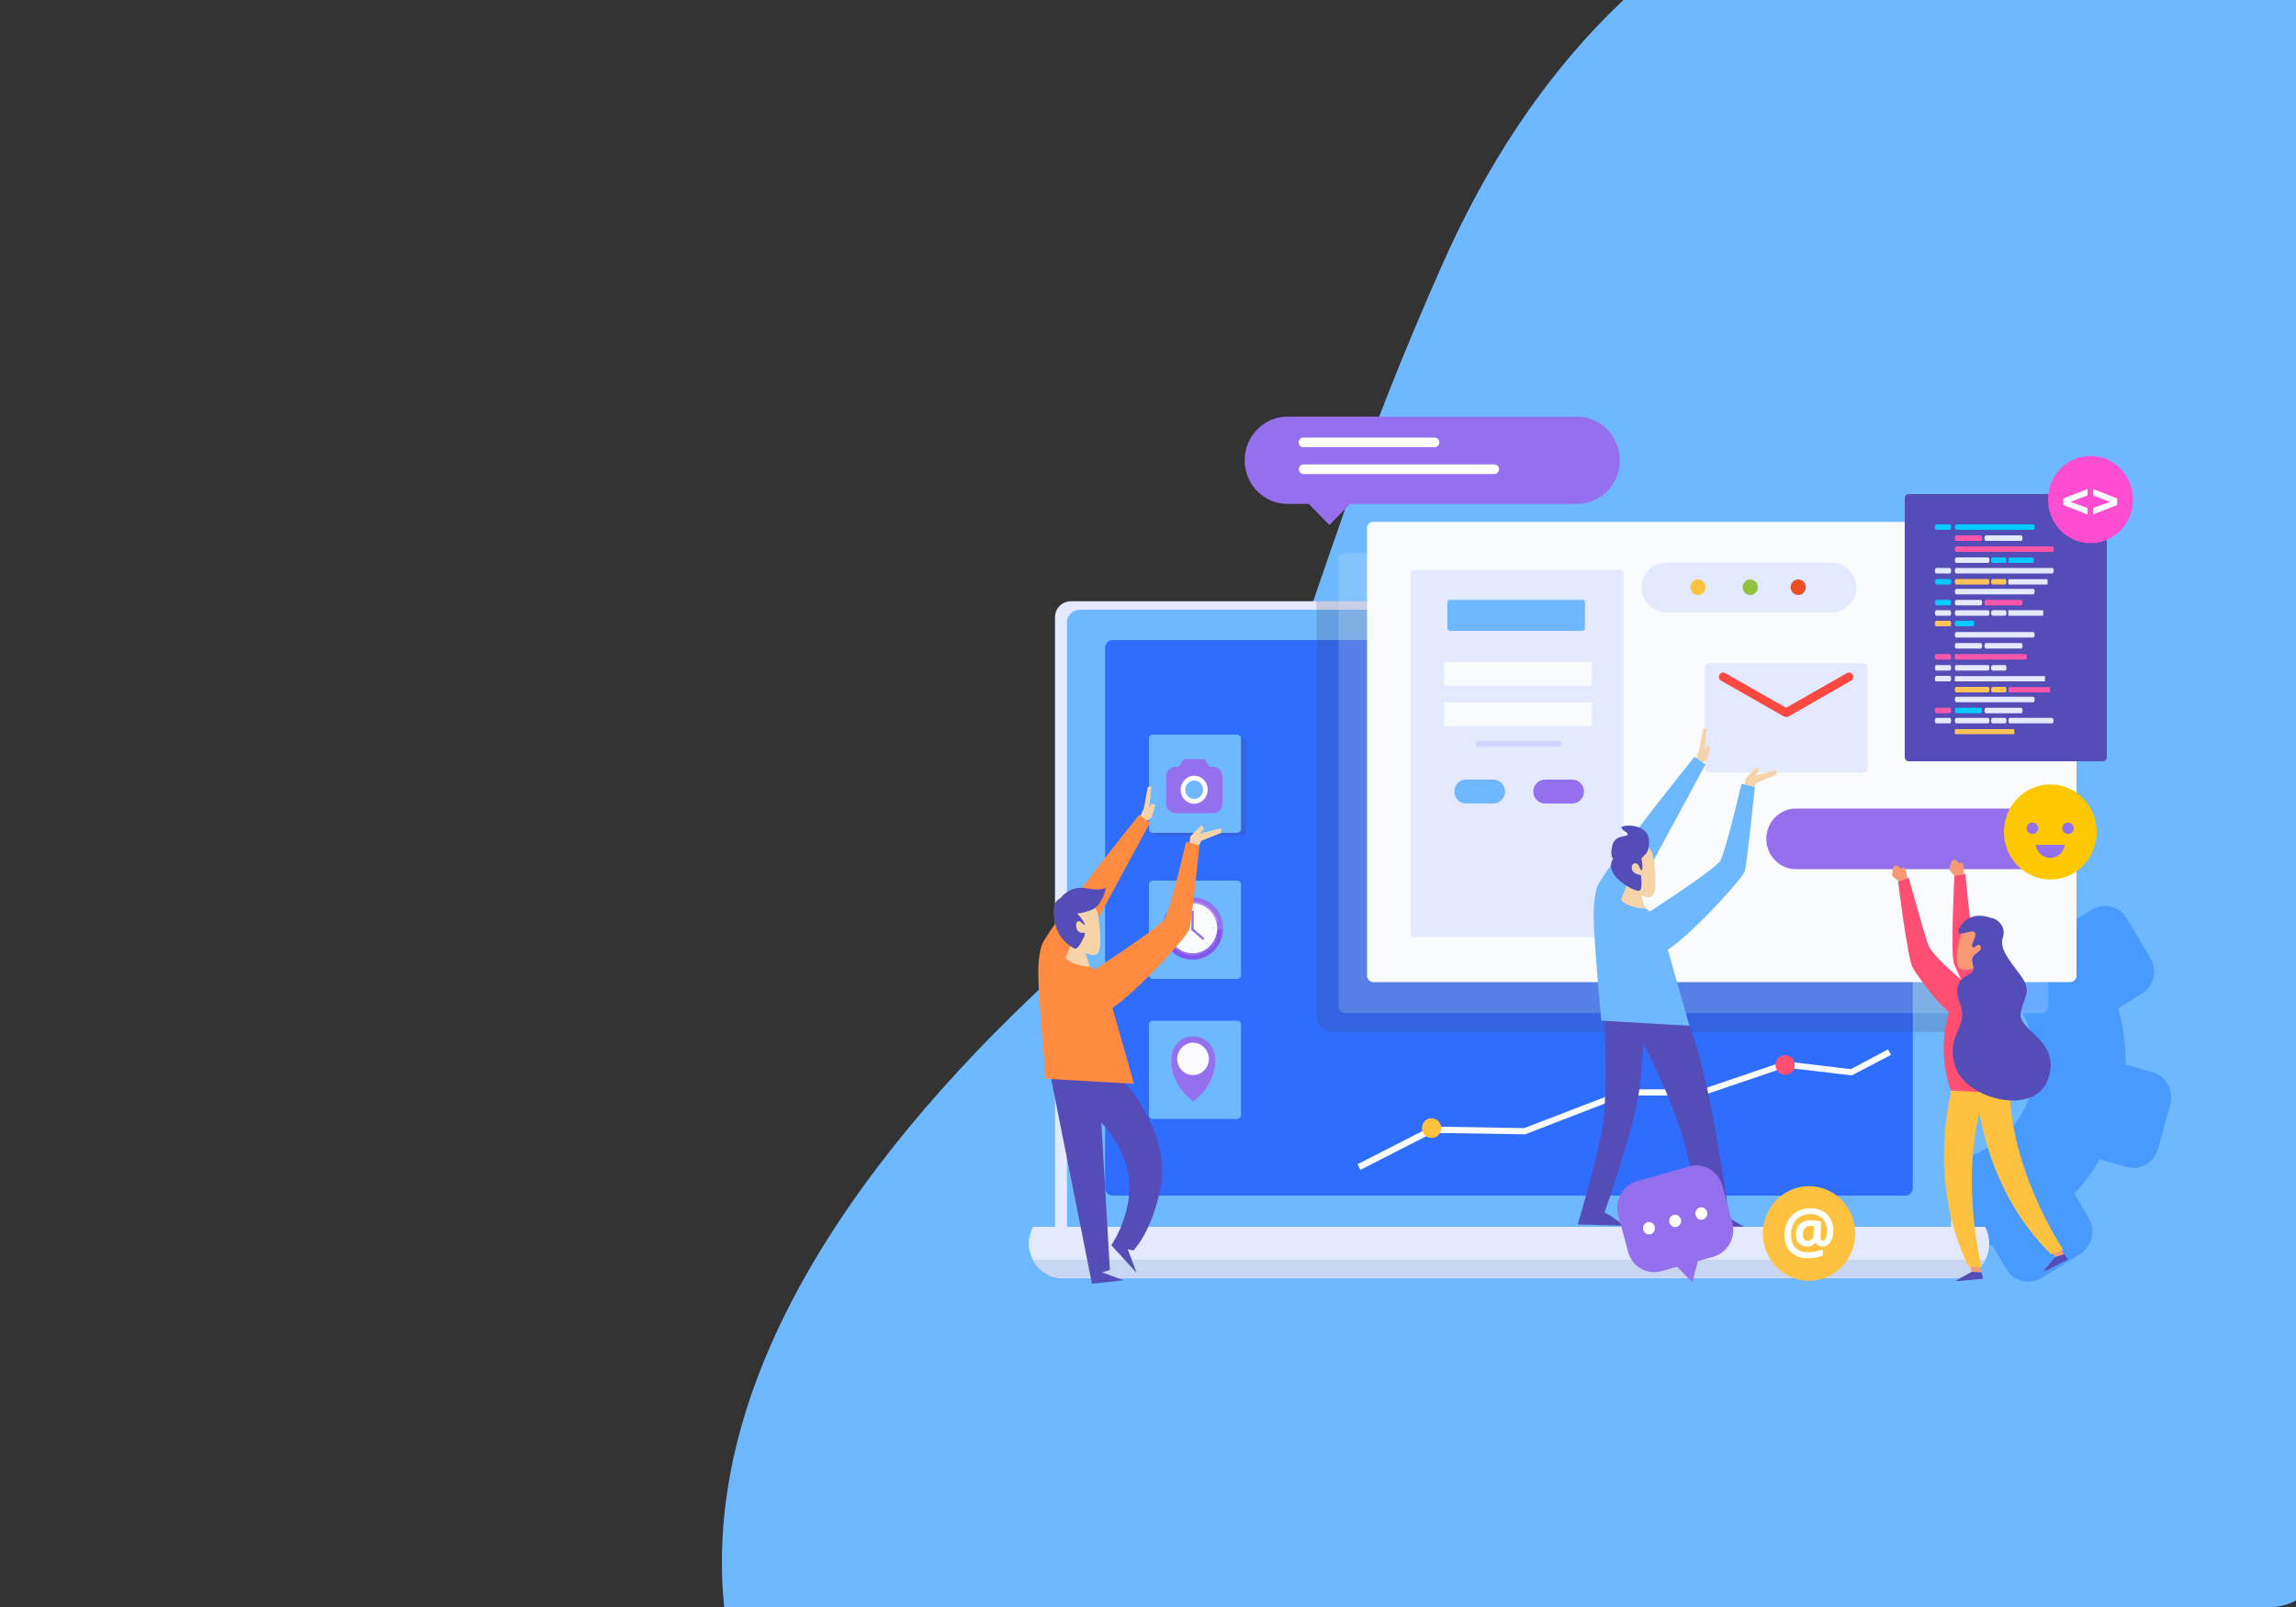 <?xml version="1.0" encoding="utf-8"?>
<!-- Generator: Adobe Illustrator 22.1.0, SVG Export Plug-In . SVG Version: 6.00 Build 0)  -->
<svg version="1.1" id="Layer_1" xmlns="http://www.w3.org/2000/svg" xmlns:xlink="http://www.w3.org/1999/xlink" x="0px" y="0px"
	 viewBox="0 0 1000 700" style="enable-background:new 0 0 1000 700;" xml:space="preserve">
<rect x="0" y="0" width="1000" height="700" fill="#333333" stroke="none"/>
<style type="text/css">
	.st0{fill:#6DB8FF;}
	.st1{fill:#489AFF;}
	.st2{fill:#E3EAFF;}
	.st3{fill:#2F6DFF;}
	.st4{fill:#C8D6F2;}
	.st5{opacity:0.2;fill:#424261;}
	.st6{opacity:0.21;fill:#E3EAFF;}
	.st7{fill:#F9FBFC;}
	.st8{fill:#9570EE;}
	.st9{fill:#BB87EE;}
	.st10{fill:#7F57EE;}
	.st11{fill:#CED6FF;}
	.st12{fill:#F7D3A9;}
	.st13{fill:#544DB8;}
	.st14{fill:#FF8B40;}
	.st15{fill:#CDD4FF;}
	.st16{fill:#FFC240;}
	.st17{fill:#90C240;}
	.st18{fill:#EB4F24;}
	.st19{fill:#FFFFFF;}
	.st20{fill:#FD4940;}
	.st21{fill:#00CCFF;}
	.st22{fill:#FF56A9;}
	.st23{fill:#FFC359;}
	.st24{fill:#FF4DD1;}
	.st25{fill:#F79A74;}
	.st26{fill:#FF4F72;}
	.st27{fill:#FEC800;}
</style>
<g>
	<path class="st0" d="M989-10H718.2c-31.4,26.7-63.6,66-89.5,124.1c-78,174.9-53.7,208.4-155.9,298.5
		C386.2,488.9,304.5,591.9,315.4,700H989c12.7,0,23-10.5,23-23.4V13.4C1012,0.5,1001.7-10,989-10z"/>
	<g>
		<path class="st1" d="M866.5,499.5c19.8-12.4,26-38.8,13.9-59c-2.7-4.5-6.1-8.3-9.9-11.4c5-7.2,10.7-14.2,17.3-20.9
			c3-3.1,6.1-6,9.2-8.8c1.2,1.1,2.5,2.2,3.6,3.3l10.3-6.4c5.3-3.3,12.2-1.6,15.4,3.8l10.2,17.1c3.2,5.4,1.6,12.4-3.7,15.7l-10.3,6.4
			c2.3,8,3.4,16.2,3.3,24.4l11.6,3.3c6,1.7,9.4,8,7.8,14.1l-5.3,19.3c-1.7,6.1-7.8,9.6-13.8,7.9l-11.6-3.3
			c-3.1,5.4-6.8,10.4-11.1,15l6.3,10.5c3.2,5.4,1.6,12.4-3.7,15.7l-16.7,10.4c-5.3,3.3-12.2,1.6-15.4-3.8l-6.3-10.5
			c-6,1.8-12.2,2.9-18.3,3.2c-3.5-12.9-5.1-26.3-4.6-39.9C852.1,505.7,859.6,503.7,866.5,499.5z"/>
		<g>
			<g>
				<path class="st2" d="M848,549.3H466.4c-3.8,0-6.9-3.1-6.9-6.9V268.8c0-3.8,3.1-6.9,6.9-6.9H848c3.8,0,6.9,3.1,6.9,6.9v273.5
					C855,546.2,851.9,549.3,848,549.3z"/>
				<path class="st0" d="M844.3,545.5H470.2c-3,0-5.5-2.5-5.5-5.5V271.1c0-3,2.5-5.5,5.5-5.5h374.1c3,0,5.5,2.5,5.5,5.5V540
					C849.8,543,847.3,545.5,844.3,545.5z"/>
				<path class="st3" d="M829.7,520.8h-345c-1.9,0-3.4-1.5-3.4-3.4V282.2c0-1.9,1.5-3.4,3.4-3.4h345c1.9,0,3.4,1.5,3.4,3.4v235.2
					C833.1,519.3,831.6,520.8,829.7,520.8z"/>
				<path class="st2" d="M449.9,534.4c-1.1,2.1-1.8,4.6-1.8,7.2c0,8.4,6.6,15.2,14.8,15.2h388.7c8.2,0,14.8-6.8,14.8-15.2
					c0-2.6-0.7-5-1.8-7.2H449.9z"/>
			</g>
			<path class="st4" d="M449.9,548.7c2.5,4.7,7.4,8,13,8h388.7c5.6,0,10.5-3.3,13-8H449.9z"/>
		</g>
		<path class="st5" d="M837.3,261.9H573.4v180.4c0,4,3.2,7.2,7.1,7.2H855V280C855,270,847,261.9,837.3,261.9z"/>
		<path class="st6" d="M889.2,441.3H585.8c-1.5,0-2.8-1.2-2.8-2.8V243.7c0-1.5,1.2-2.8,2.8-2.8h303.4c1.5,0,2.8,1.2,2.8,2.8v194.9
			C892,440.1,890.8,441.3,889.2,441.3z"/>
		<path class="st7" d="M901.6,427.8H598.2c-1.5,0-2.8-1.2-2.8-2.8V230.1c0-1.5,1.2-2.8,2.8-2.8h303.4c1.5,0,2.8,1.2,2.8,2.8V425
			C904.4,426.6,903.1,427.8,901.6,427.8z"/>
		<path class="st5" d="M541.1,364.1h-36.7c-1,0-1.7-0.8-1.7-1.7V323c0-1,0.8-1.7,1.7-1.7h36.7c1,0,1.7,0.8,1.7,1.7v39.4
			C542.8,363.4,542,364.1,541.1,364.1z"/>
		<path class="st0" d="M538.8,426.4h-36.7c-1,0-1.7-0.8-1.7-1.7v-39.4c0-1,0.8-1.7,1.7-1.7h36.7c1,0,1.7,0.8,1.7,1.7v39.4
			C540.5,425.7,539.7,426.4,538.8,426.4z"/>
		<path class="st0" d="M538.8,487.4h-36.7c-1,0-1.7-0.8-1.7-1.7v-39.4c0-1,0.8-1.7,1.7-1.7h36.7c1,0,1.7,0.8,1.7,1.7v39.4
			C540.5,486.6,539.7,487.4,538.8,487.4z"/>
		<g>
			<path class="st8" d="M529.2,461.2c0-5.4-4.3-9.8-9.5-9.8c-5.3,0-9.5,4.4-9.5,9.8c0,0-1.3,10.3,9.5,18.6
				C530.5,471.5,529.2,461.2,529.2,461.2z"/>
			<path class="st7" d="M520.2,468.3c-4.3,0.3-7.8-3.3-7.5-7.6c0.3-3.4,3-6.2,6.3-6.5c4.3-0.3,7.8,3.3,7.5,7.6
				C526.3,465.2,523.5,468,520.2,468.3z"/>
		</g>
		<g>
			<g>
				<g>
					<path class="st8" d="M532.7,404.4c0,7.5-5.9,13.5-13.2,13.5s-13.2-6-13.2-13.5c0-7.5,5.9-13.5,13.2-13.5S532.7,397,532.7,404.4
						z"/>
					<path class="st7" d="M530.1,404.4c0,6-4.8,10.9-10.7,10.9c-5.9,0-10.7-4.9-10.7-10.9s4.8-10.9,10.7-10.9
						C525.3,393.5,530.1,398.4,530.1,404.4z"/>
					<path class="st9" d="M519.4,393.5c4.8,0,8.9,3.3,10.2,7.8c0.1,0.2,0.2,0.3,0.4,0.3l0,0c0.3,0,0.5-0.3,0.4-0.6
						c-1.4-4.9-5.8-8.4-11-8.4c-5.2,0-9.6,3.6-11,8.4c-0.1,0.3,0.1,0.6,0.4,0.6l0,0c0.2,0,0.4-0.1,0.4-0.3
						C510.5,396.8,514.6,393.5,519.4,393.5z"/>
					<path class="st10" d="M531.3,404.8c-0.6,0-1.2,0.5-1.3,1.1c-0.7,5.3-5.2,9.4-10.6,9.4c-5.4,0-9.9-4.1-10.6-9.4
						c-0.1-0.6-0.6-1.1-1.3-1.1l0,0c-0.8,0-1.4,0.7-1.3,1.5c0.9,6.6,6.4,11.7,13.1,11.7c6.7,0,12.2-5.1,13.1-11.7
						C532.6,405.5,532,404.8,531.3,404.8L531.3,404.8z"/>
					<path class="st7" d="M530.1,404.4c0,6-4.8,10.9-10.7,10.9c-5.9,0-10.7-4.9-10.7-10.9s4.8-10.9,10.7-10.9
						C525.3,393.5,530.1,398.4,530.1,404.4z"/>
					<path class="st8" d="M529.8,407.9c-0.2,0-0.3,0.1-0.4,0.3c-1.5,4.1-5.4,7.1-10,7.1c-4.6,0-8.5-2.9-10-7.1
						c-0.1-0.2-0.2-0.3-0.4-0.3l0,0c-0.3,0-0.5,0.3-0.4,0.6c1.6,4.5,5.8,7.7,10.8,7.7c4.9,0,9.2-3.2,10.8-7.7
						C530.3,408.2,530.1,407.9,529.8,407.9L529.8,407.9z"/>
				</g>
				<path class="st8" d="M519.4,405.4L519.4,405.4c-0.3,0-0.5-0.2-0.5-0.5v-7.7c0-0.3,0.2-0.5,0.5-0.5l0,0c0.3,0,0.5,0.2,0.5,0.5
					v7.7C519.9,405.2,519.7,405.4,519.4,405.4z"/>
				<path class="st8" d="M519,404.6L519,404.6c0.2-0.2,0.5-0.2,0.7-0.1l4.6,4c0.2,0.2,0.2,0.5,0.1,0.7l0,0c-0.2,0.2-0.5,0.2-0.7,0.1
					l-4.6-4C518.9,405.1,518.9,404.8,519,404.6z"/>
			</g>
			<g>
				<rect x="519.1" y="394.3" class="st11" width="0.4" height="1"/>
				<rect x="519.1" y="413.4" class="st11" width="0.4" height="1"/>
			</g>
			<g>
				
					<rect x="509.8" y="403.8" transform="matrix(6.123234e-17 -1 1 6.123234e-17 105.668 914.349)" class="st11" width="0.4" height="1"/>
				
					<rect x="528.5" y="403.8" transform="matrix(6.123234e-17 -1 1 6.123234e-17 124.328 933.01)" class="st11" width="0.4" height="1"/>
			</g>
			<g>
				<polygon class="st11" points="513.2,397.8 513,398.1 512.2,397.4 512.5,397.1 				"/>
				<polygon class="st11" points="526.4,411.3 526.2,411.6 525.4,410.9 525.7,410.6 				"/>
			</g>
			<g>
				<polygon class="st11" points="513,410.6 513.2,410.9 512.5,411.6 512.2,411.3 				"/>
				<polygon class="st11" points="526.2,397.1 526.4,397.4 525.7,398.1 525.4,397.8 				"/>
			</g>
		</g>
		<g>
			<path class="st0" d="M538.8,362.8h-36.7c-1,0-1.7-0.8-1.7-1.7v-39.4c0-1,0.8-1.7,1.7-1.7h36.7c1,0,1.7,0.8,1.7,1.7v39.4
				C540.5,362,539.7,362.8,538.8,362.8z"/>
			<g>
				<polyline class="st12" points="498.4,358.4 501.7,356 503.2,350.4 501.5,350.1 500.5,352.1 501.5,342.5 499.9,342.8 
					498.2,352.1 496.2,356.5 498.1,357.7 				"/>
				<polygon class="st12" points="518,368.4 518.4,364.4 523.3,359.4 524.4,361 522.6,363 531.9,360.8 531.9,362.8 523.3,366.2 
					521.5,369.3 				"/>
				<g>
					<g>
						<polygon class="st13" points="457.6,468.9 475.6,559.2 489.3,557.7 480,554.2 483.4,553.2 478.5,468.9 						"/>
						<path class="st13" d="M486.3,467.4c0,0,22.9,22,19.5,48.4c-3.9,21-12.2,28.9-12.2,28.9l-2.4-0.5l3.8,10.2l-11-12
							c0,0,13.5-19.1,5.1-38.9c-8.4-19.8-26.7-26.9-26.7-26.9s15.7-14.6,16.8-14.2C480.4,462.8,486.3,467.4,486.3,467.4z"/>
						<g>
							<path class="st14" d="M496.1,355c0,0-37.7,46.8-42.1,56.1c0,0-1.8,3.4-1.8,13.1c0,9.7,3.3,45.7,3.3,45.7l38.4,2.2
								c0,0-12.4-43.8-12.8-44.9c-0.4-1.1-6.6-7.9-12.4-9.4l32.2-59.5L496.1,355z"/>
							<g>
								<path class="st12" d="M472.2,413.3c0,0,1.6,4.9,2.5,7.8c0,0-7.8-0.2-10.6-3.9l2.9-7.2L472.2,413.3z"/>
								<g>
									<path class="st12" d="M478.2,398.1c0,0,2.3,13.8,0,17c-2.3,3.1-10.3-2.2-13.6-7.2c-3.3-5-4-16.3,1.7-17.3
										C471.9,389.7,476.9,393.1,478.2,398.1z"/>
								</g>
							</g>
							<path class="st14" d="M474.6,423.7c0,0,30.2-19.4,32.7-23.4c2.4-4,9.3-33.6,9.3-33.6l5.8,1.5c0,0-3.4,33.1-4.4,36.6
								c-1,3.5-30.7,35.9-37.5,35.9C473.7,440.7,471.2,431.7,474.6,423.7z"/>
						</g>
					</g>
					<path class="st13" d="M461.9,391.2c0,0,4-5.6,11-4.3s8.8-0.2,8.8-0.2s-1.5,7.9-6.4,9.7c-4.9,1.8-6.2,1.4-6.2,1.4
						s2.6,2.7,3.3,4.7s-2.2-2.5-3.3-0.9c-1.1,1.6,0,5,2.2,4.7c2.2-0.2,0.9,1.6,0,3.4c-0.9,1.8-2.2,4.1-3.5,3.4c-1.3-0.7-6-3.4-7.7-9
						C458.4,398.4,458,393,461.9,391.2z"/>
				</g>
			</g>
		</g>
		<path class="st2" d="M705.8,408.2h-90.1c-0.7,0-1.3-0.6-1.3-1.3V249.7c0-0.7,0.6-1.3,1.3-1.3h90.1c0.7,0,1.3,0.6,1.3,1.3v157.2
			C707.1,407.6,706.5,408.2,705.8,408.2z"/>
		<path class="st0" d="M689.3,274.8h-57.9c-0.6,0-1-0.5-1-1v-11.5c0-0.6,0.5-1,1-1h57.9c0.6,0,1,0.5,1,1v11.5
			C690.3,274.3,689.9,274.8,689.3,274.8z"/>
		<path class="st0" d="M650.4,350h-11.9c-2.8,0-5.1-2.3-5.1-5.2l0,0c0-2.9,2.3-5.2,5.1-5.2h11.9c2.8,0,5.1,2.3,5.1,5.2l0,0
			C655.5,347.7,653.2,350,650.4,350z"/>
		<path class="st8" d="M684.8,350h-11.9c-2.8,0-5.1-2.3-5.1-5.2l0,0c0-2.9,2.3-5.2,5.1-5.2h11.9c2.8,0,5.1,2.3,5.1,5.2l0,0
			C689.9,347.7,687.6,350,684.8,350z"/>
		<rect x="629" y="288.3" class="st7" width="64.4" height="10.4"/>
		<rect x="629" y="305.9" class="st7" width="64.4" height="10.4"/>
		<rect x="642.9" y="322.8" class="st15" width="37.1" height="2.4"/>
		<path class="st8" d="M898.1,378.6H782.2c-7.1,0-12.9-5.9-12.9-13.2l0,0c0-7.3,5.8-13.2,12.9-13.2h115.9c7.1,0,12.9,5.9,12.9,13.2
			l0,0C911,372.7,905.2,378.6,898.1,378.6z"/>
		<g>
			<path class="st2" d="M797.8,266.7h-72.2c-5.8,0-10.6-4.9-10.6-10.8l0,0c0-6,4.7-10.8,10.6-10.8h72.2c5.9,0,10.6,4.9,10.6,10.8
				l0,0C808.4,261.8,803.6,266.7,797.8,266.7z"/>
			<path class="st16" d="M742.8,255.8c0,1.9-1.5,3.4-3.3,3.4c-1.8,0-3.3-1.5-3.3-3.4s1.5-3.4,3.3-3.4
				C741.4,252.4,742.8,253.9,742.8,255.8z"/>
			<path class="st17" d="M765.6,255.8c0,1.9-1.5,3.4-3.3,3.4c-1.8,0-3.3-1.5-3.3-3.4s1.5-3.4,3.3-3.4
				C764.1,252.4,765.6,253.9,765.6,255.8z"/>
			<path class="st18" d="M786.5,255.8c0,1.9-1.5,3.4-3.3,3.4c-1.8,0-3.3-1.5-3.3-3.4s1.5-3.4,3.3-3.4
				C785.1,252.4,786.5,253.9,786.5,255.8z"/>
		</g>
		<g>
			<ellipse class="st19" cx="519.9" cy="344" rx="8.1" ry="8.2"/>
			<g>
				<path class="st8" d="M528.3,334h-1.4l-2-2.9c-0.2-0.2-0.4-0.4-0.7-0.4H516c-0.3,0-0.5,0.1-0.7,0.4l-2,2.9h-1.4
					c-2.2,0-4,1.8-4,4.1v12c0,2.3,1.8,4.1,4,4.1h16.5c2.2,0,4-1.8,4-4.1v-12C532.3,335.9,530.5,334,528.3,334z M520.1,350.1
					c-3.3,0-5.9-2.7-5.9-6.1c0-3.3,2.7-6.1,5.9-6.1c3.3,0,5.9,2.7,5.9,6.1C526,347.4,523.3,350.1,520.1,350.1z"/>
				<ellipse class="st0" cx="520.1" cy="344" rx="3.9" ry="4"/>
			</g>
		</g>
		<g>
			<path class="st2" d="M811.4,336.5h-66.9c-1.1,0-2-0.9-2-2v-43.6c0-1.1,0.9-2,2-2h66.9c1.1,0,2,0.9,2,2v43.6
				C813.5,335.6,812.6,336.5,811.4,336.5z"/>
			<path class="st20" d="M778,312.3h-0.1c-0.3,0-0.6-0.1-0.9-0.2l-27.4-15.6c-0.9-0.5-1.2-1.7-0.7-2.6c0.5-0.9,1.6-1.3,2.5-0.7
				l26.5,15.1l26.5-15.1c0.9-0.5,2-0.2,2.5,0.7c0.5,0.9,0.2,2.1-0.7,2.6L779,312.1C778.7,312.2,778.4,312.3,778,312.3z"/>
		</g>
		<path class="st13" d="M915.8,331.6h-84.4c-1,0-1.8-0.8-1.8-1.8V217c0-1,0.8-1.8,1.8-1.8h84.4c1,0,1.8,0.8,1.8,1.8v112.8
			C917.6,330.8,916.8,331.6,915.8,331.6z"/>
		<g>
			<path class="st21" d="M849.2,230.8h-5.9c-0.3,0-0.6-0.5-0.6-1.2l0,0c0-0.6,0.3-1.2,0.6-1.2h5.9c0.3,0,0.6,0.5,0.6,1.2l0,0
				C849.8,230.3,849.5,230.8,849.2,230.8z"/>
			<path class="st21" d="M885.6,230.8H852c-0.3,0-0.6-0.5-0.6-1.2l0,0c0-0.6,0.3-1.2,0.6-1.2h33.6c0.3,0,0.6,0.5,0.6,1.2l0,0
				C886.1,230.3,885.9,230.8,885.6,230.8z"/>
			<path class="st22" d="M862.7,235.6H852c-0.3,0-0.6-0.5-0.6-1.2l0,0c0-0.6,0.3-1.2,0.6-1.2h10.7c0.3,0,0.6,0.5,0.6,1.2l0,0
				C863.3,235.1,863,235.6,862.7,235.6z"/>
			<path class="st2" d="M880.3,235.6h-15.4c-0.3,0-0.6-0.5-0.6-1.2l0,0c0-0.6,0.3-1.2,0.6-1.2h15.4c0.3,0,0.6,0.5,0.6,1.2l0,0
				C880.9,235.1,880.6,235.6,880.3,235.6z"/>
			<path class="st2" d="M885.6,258.9H852c-0.3,0-0.6-0.5-0.6-1.2l0,0c0-0.6,0.3-1.2,0.6-1.2h33.6c0.3,0,0.6,0.5,0.6,1.2l0,0
				C886.1,258.4,885.9,258.9,885.6,258.9z"/>
			<path class="st21" d="M849.2,263.7h-5.9c-0.3,0-0.6-0.5-0.6-1.2l0,0c0-0.6,0.3-1.2,0.6-1.2h5.9c0.3,0,0.6,0.5,0.6,1.2l0,0
				C849.8,263.2,849.5,263.7,849.2,263.7z"/>
			<path class="st2" d="M862.7,263.7H852c-0.3,0-0.6-0.5-0.6-1.2l0,0c0-0.6,0.3-1.2,0.6-1.2h10.7c0.3,0,0.6,0.5,0.6,1.2l0,0
				C863.3,263.2,863,263.7,862.7,263.7z"/>
			<path class="st22" d="M880.3,263.7h-15.4c-0.3,0-0.6-0.5-0.6-1.2l0,0c0-0.6,0.3-1.2,0.6-1.2h15.4c0.3,0,0.6,0.5,0.6,1.2l0,0
				C880.9,263.2,880.6,263.7,880.3,263.7z"/>
			<path class="st22" d="M893.9,240.4H852c-0.3,0-0.6-0.5-0.6-1.2l0,0c0-0.6,0.3-1.2,0.6-1.2h41.9c0.3,0,0.6,0.5,0.6,1.2l0,0
				C894.4,239.9,894.2,240.4,893.9,240.4z"/>
			<path class="st21" d="M885.5,245.2H875c-0.1,0-0.2-0.1-0.2-0.2v-1.9c0-0.1,0.1-0.2,0.2-0.2h10.5c0.1,0,0.2,0.1,0.2,0.2v1.9
				C885.7,245.1,885.6,245.2,885.5,245.2z"/>
			<path class="st2" d="M865.9,245.2H852c-0.3,0-0.6-0.5-0.6-1.2l0,0c0-0.6,0.3-1.2,0.6-1.2h13.9c0.3,0,0.6,0.5,0.6,1.2l0,0
				C866.5,244.7,866.2,245.2,865.9,245.2z"/>
			<path class="st21" d="M873.3,245.2h-5.5c-0.3,0-0.6-0.5-0.6-1.2l0,0c0-0.6,0.3-1.2,0.6-1.2h5.5c0.3,0,0.6,0.5,0.6,1.2l0,0
				C873.9,244.7,873.6,245.2,873.3,245.2z"/>
			<path class="st2" d="M849.2,249.8h-5.9c-0.3,0-0.6-0.5-0.6-1.2l0,0c0-0.6,0.3-1.2,0.6-1.2h5.9c0.3,0,0.6,0.5,0.6,1.2l0,0
				C849.8,249.3,849.5,249.8,849.2,249.8z"/>
			<path class="st2" d="M893.9,249.8H852c-0.3,0-0.6-0.5-0.6-1.2l0,0c0-0.6,0.3-1.2,0.6-1.2h41.9c0.3,0,0.6,0.5,0.6,1.2l0,0
				C894.4,249.3,894.2,249.8,893.9,249.8z"/>
			<path class="st2" d="M849.2,268.2h-5.9c-0.3,0-0.6-0.5-0.6-1.2l0,0c0-0.6,0.3-1.2,0.6-1.2h5.9c0.3,0,0.6,0.5,0.6,1.2l0,0
				C849.8,267.7,849.5,268.2,849.2,268.2z"/>
			<path class="st2" d="M889.6,268.2H875c-0.2,0-0.3-0.1-0.3-0.3v-1.8c0-0.2,0.1-0.3,0.3-0.3h14.6c0.2,0,0.3,0.1,0.3,0.3v1.8
				C889.9,268.1,889.8,268.2,889.6,268.2z"/>
			<path class="st2" d="M865.9,268.2H852c-0.3,0-0.6-0.5-0.6-1.2l0,0c0-0.6,0.3-1.2,0.6-1.2h13.9c0.3,0,0.6,0.5,0.6,1.2l0,0
				C866.5,267.7,866.2,268.2,865.9,268.2z"/>
			<path class="st2" d="M873.3,268.2h-5.5c-0.3,0-0.6-0.5-0.6-1.2l0,0c0-0.6,0.3-1.2,0.6-1.2h5.5c0.3,0,0.6,0.5,0.6,1.2l0,0
				C873.9,267.7,873.6,268.2,873.3,268.2z"/>
			<path class="st23" d="M849.2,272.8h-5.9c-0.3,0-0.6-0.5-0.6-1.2l0,0c0-0.6,0.3-1.2,0.6-1.2h5.9c0.3,0,0.6,0.5,0.6,1.2l0,0
				C849.8,272.3,849.5,272.8,849.2,272.8z"/>
			<path class="st21" d="M859.2,272.8H852c-0.3,0-0.6-0.5-0.6-1.2l0,0c0-0.6,0.3-1.2,0.6-1.2h7.3c0.3,0,0.6,0.5,0.6,1.2l0,0
				C859.8,272.3,859.6,272.8,859.2,272.8z"/>
			<path class="st21" d="M843.4,254.6c-0.3,0-0.6-0.5-0.6-1.2l0,0c0-0.6,0.3-1.2,0.6-1.2h5.9c0.3,0,0.6,0.5,0.6,1.2l0,0
				c0,0.6-0.3,1.2-0.6,1.2"/>
			<path class="st2" d="M891.6,254.6H875c-0.2,0-0.3-0.1-0.3-0.3v-1.7c0-0.2,0.1-0.3,0.3-0.3h16.5c0.2,0,0.3,0.1,0.3,0.3v1.7
				C891.9,254.5,891.7,254.6,891.6,254.6z"/>
			<path class="st23" d="M865.9,254.6H852c-0.3,0-0.6-0.5-0.6-1.2l0,0c0-0.6,0.3-1.2,0.6-1.2h13.9c0.3,0,0.6,0.5,0.6,1.2l0,0
				C866.5,254.1,866.2,254.6,865.9,254.6z"/>
			<path class="st23" d="M873.3,254.6h-5.5c-0.3,0-0.6-0.5-0.6-1.2l0,0c0-0.6,0.3-1.2,0.6-1.2h5.5c0.3,0,0.6,0.5,0.6,1.2l0,0
				C873.9,254.1,873.6,254.6,873.3,254.6z"/>
			<path class="st2" d="M885.6,277.7H852c-0.3,0-0.6-0.5-0.6-1.2l0,0c0-0.6,0.3-1.2,0.6-1.2h33.6c0.3,0,0.6,0.5,0.6,1.2l0,0
				C886.1,277.2,885.9,277.7,885.6,277.7z"/>
			<path class="st2" d="M862.7,282.5H852c-0.3,0-0.6-0.5-0.6-1.2l0,0c0-0.6,0.3-1.2,0.6-1.2h10.7c0.3,0,0.6,0.5,0.6,1.2l0,0
				C863.3,282,863,282.5,862.7,282.5z"/>
			<path class="st2" d="M880.3,282.5h-15.4c-0.3,0-0.6-0.5-0.6-1.2l0,0c0-0.6,0.3-1.2,0.6-1.2h15.4c0.3,0,0.6,0.5,0.6,1.2l0,0
				C880.9,282,880.6,282.5,880.3,282.5z"/>
			<path class="st2" d="M885.6,305.9H852c-0.3,0-0.6-0.5-0.6-1.2l0,0c0-0.6,0.3-1.2,0.6-1.2h33.6c0.3,0,0.6,0.5,0.6,1.2l0,0
				C886.1,305.4,885.9,305.9,885.6,305.9z"/>
			<path class="st22" d="M849.2,310.7h-5.9c-0.3,0-0.6-0.5-0.6-1.2l0,0c0-0.6,0.3-1.2,0.6-1.2h5.9c0.3,0,0.6,0.5,0.6,1.2l0,0
				C849.8,310.2,849.5,310.7,849.2,310.7z"/>
			<path class="st21" d="M862.7,310.7H852c-0.3,0-0.6-0.5-0.6-1.2l0,0c0-0.6,0.3-1.2,0.6-1.2h10.7c0.3,0,0.6,0.5,0.6,1.2l0,0
				C863.3,310.2,863,310.7,862.7,310.7z"/>
			<path class="st2" d="M880.3,310.7h-15.4c-0.3,0-0.6-0.5-0.6-1.2l0,0c0-0.6,0.3-1.2,0.6-1.2h15.4c0.3,0,0.6,0.5,0.6,1.2l0,0
				C880.9,310.2,880.6,310.7,880.3,310.7z"/>
			<path class="st22" d="M849.2,287.3h-5.9c-0.3,0-0.6-0.5-0.6-1.2l0,0c0-0.6,0.3-1.2,0.6-1.2h5.9c0.3,0,0.6,0.5,0.6,1.2l0,0
				C849.8,286.8,849.5,287.3,849.2,287.3z"/>
			<path class="st22" d="M882.4,287.3h-30.7c-0.1,0-0.3-0.1-0.3-0.3v-1.8c0-0.1,0.1-0.3,0.3-0.3h30.7c0.1,0,0.3,0.1,0.3,0.3v1.8
				C882.6,287.2,882.5,287.3,882.4,287.3z"/>
			<path class="st2" d="M849.2,292.1h-5.9c-0.3,0-0.6-0.5-0.6-1.2l0,0c0-0.6,0.3-1.2,0.6-1.2h5.9c0.3,0,0.6,0.5,0.6,1.2l0,0
				C849.8,291.6,849.5,292.1,849.2,292.1z"/>
			<path class="st2" d="M865.9,292.1H852c-0.3,0-0.6-0.5-0.6-1.2l0,0c0-0.6,0.3-1.2,0.6-1.2h13.9c0.3,0,0.6,0.5,0.6,1.2l0,0
				C866.5,291.6,866.2,292.1,865.9,292.1z"/>
			<path class="st2" d="M873.3,292.1h-5.5c-0.3,0-0.6-0.5-0.6-1.2l0,0c0-0.6,0.3-1.2,0.6-1.2h5.5c0.3,0,0.6,0.5,0.6,1.2l0,0
				C873.9,291.6,873.6,292.1,873.3,292.1z"/>
			<path class="st2" d="M849.2,296.8h-5.9c-0.3,0-0.6-0.5-0.6-1.2l0,0c0-0.6,0.3-1.2,0.6-1.2h5.9c0.3,0,0.6,0.5,0.6,1.2l0,0
				C849.8,296.2,849.5,296.8,849.2,296.8z"/>
			<path class="st2" d="M890.4,296.8h-38.7c-0.2,0-0.3-0.1-0.3-0.3v-1.7c0-0.2,0.1-0.3,0.3-0.3h38.7c0.2,0,0.3,0.1,0.3,0.3v1.7
				C890.7,296.6,890.6,296.8,890.4,296.8z"/>
			<path class="st2" d="M849.2,315.1h-5.9c-0.3,0-0.6-0.5-0.6-1.2l0,0c0-0.6,0.3-1.2,0.6-1.2h5.9c0.3,0,0.6,0.5,0.6,1.2l0,0
				C849.8,314.6,849.5,315.1,849.2,315.1z"/>
			<path class="st2" d="M893.8,315.1h-18.5c-0.3,0-0.6-0.5-0.6-1.2l0,0c0-0.6,0.3-1.2,0.6-1.2h18.5c0.3,0,0.6,0.5,0.6,1.2l0,0
				C894.4,314.6,894.1,315.1,893.8,315.1z"/>
			<path class="st2" d="M865.9,315.1H852c-0.3,0-0.6-0.5-0.6-1.2l0,0c0-0.6,0.3-1.2,0.6-1.2h13.9c0.3,0,0.6,0.5,0.6,1.2l0,0
				C866.5,314.6,866.2,315.1,865.9,315.1z"/>
			<path class="st2" d="M873.3,315.1h-5.5c-0.3,0-0.6-0.5-0.6-1.2l0,0c0-0.6,0.3-1.2,0.6-1.2h5.5c0.3,0,0.6,0.5,0.6,1.2l0,0
				C873.9,314.6,873.6,315.1,873.3,315.1z"/>
			<path class="st23" d="M877.1,319.8h-25.5c-0.1,0-0.2-0.1-0.2-0.2v-1.8c0-0.1,0.1-0.2,0.2-0.2h25.5c0.1,0,0.2,0.1,0.2,0.2v1.8
				C877.4,319.6,877.3,319.8,877.1,319.8z"/>
			<path class="st22" d="M892.6,301.6h-17.5c-0.2,0-0.3-0.1-0.3-0.3v-1.7c0-0.2,0.1-0.3,0.3-0.3h17.5c0.2,0,0.3,0.1,0.3,0.3v1.7
				C892.9,301.4,892.7,301.6,892.6,301.6z"/>
			<path class="st23" d="M865.9,301.6H852c-0.3,0-0.6-0.5-0.6-1.2l0,0c0-0.6,0.3-1.2,0.6-1.2h13.9c0.3,0,0.6,0.5,0.6,1.2l0,0
				C866.5,301,866.2,301.6,865.9,301.6z"/>
			<path class="st23" d="M873.3,301.6h-5.5c-0.3,0-0.6-0.5-0.6-1.2l0,0c0-0.6,0.3-1.2,0.6-1.2h5.5c0.3,0,0.6,0.5,0.6,1.2l0,0
				C873.9,301,873.6,301.6,873.3,301.6z"/>
		</g>
		<g>
			<ellipse class="st24" cx="910.5" cy="217.6" rx="18.5" ry="19"/>
			<g>
				<g>
					<path class="st7" d="M909.2,215.8l-7.4,2.8l7.4,2.7v2.8l-10.5-4.1v-2.9l10.5-4.1V215.8z"/>
				</g>
				<g>
					<path class="st7" d="M911.6,213l10.5,4.1v2.9l-10.5,4.1v-2.8l7.4-2.7l-7.4-2.8V213z"/>
				</g>
			</g>
		</g>
		<g>
			<ellipse class="st16" cx="787.9" cy="537.3" rx="20.1" ry="20.6"/>
			<g>
				<path class="st19" d="M798.5,536.1c0,1.3-0.2,2.4-0.6,3.5c-0.4,1.1-1,1.9-1.7,2.5c-0.7,0.6-1.6,0.9-2.5,0.9
					c-0.6,0-1.2-0.2-1.7-0.5c-0.5-0.3-0.8-0.7-1.1-1.2h-0.2c-0.9,1.1-2.1,1.7-3.6,1.7c-1.5,0-2.7-0.5-3.6-1.4
					c-0.9-0.9-1.3-2.2-1.3-3.9c0-1.9,0.6-3.4,1.7-4.5c1.2-1.1,2.7-1.7,4.6-1.7c0.7,0,1.6,0.1,2.5,0.2c0.9,0.1,1.6,0.3,2.2,0.5
					l-0.3,6.5c0,1.2,0.3,1.8,1,1.8c0.6,0,1-0.4,1.3-1.2c0.3-0.8,0.5-1.9,0.5-3.3c0-1.4-0.3-2.7-0.9-3.8c-0.6-1.1-1.4-1.9-2.5-2.5
					c-1.1-0.6-2.3-0.9-3.6-0.9c-1.8,0-3.3,0.4-4.6,1.1c-1.3,0.7-2.3,1.8-3,3.2c-0.7,1.4-1,3-1,4.8c0,2.4,0.6,4.3,1.9,5.6
					c1.3,1.3,3.1,2,5.6,2c0.9,0,1.9-0.1,3-0.3c1.1-0.2,2.2-0.5,3.3-0.9v2.6c-1.9,0.8-3.9,1.2-6.2,1.2c-3.3,0-5.9-0.9-7.7-2.7
					c-1.8-1.8-2.8-4.2-2.8-7.4c0-2.2,0.5-4.2,1.4-6c0.9-1.8,2.3-3.2,4-4.2c1.7-1,3.7-1.5,6-1.5c1.9,0,3.6,0.4,5.1,1.2
					c1.5,0.8,2.7,1.9,3.5,3.4C798.1,532.5,798.5,534.2,798.5,536.1z M785.2,537.7c0,1.9,0.7,2.8,2.2,2.8c0.8,0,1.4-0.3,1.8-0.8
					c0.4-0.6,0.7-1.5,0.7-2.7l0.2-2.9c-0.4-0.1-0.9-0.1-1.5-0.1c-1.1,0-1.9,0.3-2.5,1C785.5,535.6,785.2,536.5,785.2,537.7z"/>
			</g>
		</g>
		<g>
			<path class="st8" d="M686.9,181.5H560.7c-10.2,0-18.6,8.5-18.6,19c0,10.5,8.3,19,18.6,19h9.3l9,9.2l9-9.2h98.9
				c10.2,0,18.6-8.5,18.6-19C705.4,190,697.1,181.5,686.9,181.5z"/>
			<path class="st19" d="M650.8,206.5h-83c-1.1,0-2.1-0.9-2.1-2.1l0,0c0-1.2,0.9-2.1,2.1-2.1h83c1.1,0,2.1,0.9,2.1,2.1l0,0
				C652.8,205.6,651.9,206.5,650.8,206.5z"/>
			<path class="st19" d="M624.8,194.8h-57.1c-1.1,0-2.1-0.9-2.1-2.1l0,0c0-1.2,0.9-2.1,2.1-2.1h57.1c1.1,0,2.1,1,2.1,2.1l0,0
				C626.9,193.9,626,194.8,624.8,194.8z"/>
		</g>
		<g>
			<path class="st12" d="M859.3,421.9c0,0-1.5,4.7-2.4,7.5c0,0,7.6-0.2,10.2-3.8l-2.8-6.9L859.3,421.9z"/>
			<g>
				<polygon class="st25" points="858.1,551.1 858.8,554 863,554.2 862.1,550.6 				"/>
				<path class="st13" d="M858.8,554c0,0-7,3.7-6.9,4c0.1,0.2,11.8-1,11.8-1l-0.7-2.7L858.8,554z"/>
			</g>
			<g>
				<polygon class="st25" points="893.4,545.1 895.1,547.6 899,546.3 896.9,543.3 				"/>
				<path class="st13" d="M895.1,547.6c0,0-5.2,6.1-5.1,6.3c0.1,0.2,10.7-5.3,10.7-5.3l-1.6-2.3L895.1,547.6z"/>
			</g>
			<path class="st16" d="M850.4,473.2c0,0-12,40.1,7.1,78.7h5.6c0,0-11.3-43.7,2.8-79L850.4,473.2z"/>
			<path class="st16" d="M860.8,474.6c0,0,1.9,41.9,32.5,71.7l5.3-1.9c0,0-25-37.2-23.3-75.4L860.8,474.6z"/>
			<g>
				<path class="st25" d="M855.3,380.3l0-2.5c0-0.1,0-0.2,0-0.3l-0.5-1.8l-1.4,0.4l-1.4-1.3c-0.6-0.6-1.5-0.4-1.9,0.4
					c-0.4,0.9-0.9,2.2-1.1,3.1c-0.1,0.4,0.1,0.7,0.3,1l2.1,2.4c0.3,0.3,0.8,0.5,1.2,0.3l1.7-0.5
					C854.9,381.3,855.3,380.8,855.3,380.3z"/>
				<path class="st26" d="M876,434.5c0,0-15.6-17.2-16.7-23.6c-1-6.4-3.3-30.3-3.3-30.3l-4.8,1c0,0-1.7,34.2-0.2,38.1
					c1.5,3.9,10.9,24,17,25.8C874.1,447.3,878.4,441.1,876,434.5z"/>
				<path class="st25" d="M854.3,406.2c0,0-3.5,12-1.3,15c2.2,3,10.5,0.3,13.7-4.6c3.2-4.8,3.8-15.7-1.6-16.7
					C859.6,399.1,855.5,401.3,854.3,406.2z"/>
				<path class="st26" d="M875.4,476.4c0,0,3.2-34.6,3.2-44c0-0.4,0-0.8,0-1.2c-2.4-6.1-8.2-6-10.6-5.5c-2.4,0.5-11.5,3.5-11.5,3.8
					l0,0c-3.2,2.3-5.6,5.1-5.8,5.8c0,0-8.5,18-1.1,39.7L875.4,476.4z"/>
				<path class="st25" d="M830.6,382.1l-0.4-2.4c0-0.1,0-0.2-0.1-0.3l-0.8-1.7l-1.3,0.6l-1.6-1.1c-0.7-0.4-1.6-0.1-1.8,0.7
					c-0.3,1-0.5,2.3-0.5,3.2c0,0.4,0.2,0.7,0.5,0.9l2.5,2c0.4,0.3,0.9,0.3,1.3,0.1l1.6-0.8C830.4,383.1,830.7,382.6,830.6,382.1z"/>
				<path class="st26" d="M860.3,431.7c0,0-18.3-14.1-20.5-20.2c-2.1-6.1-8.5-29.2-8.5-29.2l-4.6,1.8c0,0,4.2,33.9,6.4,37.5
					c2.1,3.6,14.8,21.7,21.2,22.4C860.6,444.7,863.8,437.8,860.3,431.7z"/>
				<path class="st13" d="M867.3,399.9c0,0-9.4-4.1-13.9,4.3c-2.4,5.3,5.2,0.2,6.6,1.9c1.4,1.7-1.9,5.1-0.9,6.3
					c0.9,1.2,2.6-2.2,3.5-0.2c0.9,1.9-1.4,2.2-3.1,4.3c-1.6,2.2,1.4,5.3-0.9,7.2c-2.4,1.9-8.9,3.4-4.9,13.7c4,10.3-6.6,13-2.1,27.2
					c4.5,14.2,34.8,22.1,40.5,5.3c5.6-16.8-13.2-20.9-12-28.4c1.2-7.5,5.4-9.4-0.2-16.8c-5.6-7.5-9.2-11.8-7.5-16.6
					C873.9,403.3,869.4,399.9,867.3,399.9z"/>
			</g>
		</g>
		<path class="st27" d="M893,341.7c-11.2,0-20.2,9.3-20.2,20.7c0,11.4,9.1,20.7,20.2,20.7c11.2,0,20.2-9.3,20.2-20.7
			C913.2,351,904.1,341.7,893,341.7z M882.7,360.8c0-1.4,1.1-2.5,2.5-2.5c1.4,0,2.5,1.1,2.5,2.5s-1.1,2.5-2.5,2.5
			C883.8,363.3,882.7,362.2,882.7,360.8z M893,373.7c-3.3,0-5.9-2.5-6.4-5.7h12.7C898.9,371.2,896.2,373.7,893,373.7z M900.7,363.3
			c-1.4,0-2.5-1.1-2.5-2.5s1.1-2.5,2.5-2.5c1.4,0,2.5,1.1,2.5,2.5S902.1,363.3,900.7,363.3z"/>
		<polygon class="st7" points="592.5,509.6 591.3,507.1 623.4,490.7 663.8,491.4 707.8,474.5 741.3,474.5 777.1,462.3 777.4,462.3 
			806.1,465.7 822.3,457.1 823.6,459.5 806.6,468.4 806.2,468.4 777.4,465 741.5,477.2 708,477.2 664.3,494.1 664,494.1 624,493.5 
					"/>
		<g>
			<path class="st13" d="M710.2,444.6c0,0,31.8,52.6,27.8,89.3l21.6,0.5l-9.3-5.5l2.6-0.5c0,0-7.9-56.8-15.4-76.9
				c-7.9-21.1-10.2-13.3-10.2-13.3L710.2,444.6z"/>
			<path class="st13" d="M698.7,441.3c0,0,1.8,36.6-0.9,50.6c-2.6,14-10.6,41.5-10.6,41.5l20.3,0.5l-5.3-3.8l-3.4-2
				c0,0,14.5-39.7,15.8-58.7s3.5-29.8,3.5-29.8L698.7,441.3z"/>
			<g>
				<polyline class="st12" points="740.2,333.1 743.6,330.7 745,325.2 743.4,324.8 742.4,326.9 743.4,317.2 741.7,317.5 
					740.1,326.9 738.1,331.3 739.9,332.4 				"/>
				<polygon class="st12" points="759.8,343.2 760.3,339.1 765.1,334.1 766.2,335.7 764.5,337.7 773.7,335.5 773.7,337.5 
					765.1,340.9 763.4,344.1 				"/>
				<g>
					<g>
						<g>
							<path class="st0" d="M738,329.7c0,0-37.7,46.8-42.1,56.1c0,0-1.8,3.4-1.8,13.1c0,9.7,3.3,45.7,3.3,45.7l38.4,2.2
								c0,0-12.4-43.8-12.8-44.9c-0.4-1.1-6.6-7.9-12.4-9.4l32.2-59.5L738,329.7z"/>
							<g>
								<path class="st12" d="M714.1,388c0,0,1.6,4.9,2.5,7.8c0,0-7.8-0.2-10.6-3.9l2.9-7.2L714.1,388z"/>
								<g>
									<path class="st12" d="M720,372.9c0,0,2.3,13.8,0,17c-2.3,3.1-10.3-2.2-13.6-7.2c-3.3-5-4-16.3,1.7-17.3
										C713.8,364.4,718.7,367.8,720,372.9z"/>
								</g>
							</g>
							<path class="st0" d="M716.5,398.4c0,0,30.2-19.4,32.7-23.4c2.4-4,9.3-33.6,9.3-33.6l5.8,1.5c0,0-3.4,33.1-4.4,36.6
								c-1,3.5-30.7,35.9-37.5,35.9C715.5,415.4,713.1,406.4,716.5,398.4z"/>
						</g>
					</g>
				</g>
			</g>
			<path class="st13" d="M717.9,369.8c0,0,1.5-5.4-1.8-8.1c-3.3-2.7-9-2.3-9.9-1.4c0,1.6,3.5,2.5,2.6,3.4c-0.9,0.9-5.5,0-6.6,4.7
				c-1.1,4.7,0.4,5.6,0.4,5.6s-2.4,2.9,0.4,7c2.9,4.1,9.4,7.4,11,7c1.6-0.4,0.7-6.8,0.7-6.8s-3.8-0.5-4-2.9
				c-0.2-2.5,1.8-2.7,2.6-1.8c0.9,0.9,1.1,2.9,1.8,2.5c0.7-0.5-0.2-5.2-0.2-5.2S717.5,371.8,717.9,369.8z"/>
		</g>
		<g>
			<path class="st8" d="M735.7,508.1l-22.7,6.4c-6.2,1.8-9.9,8.4-8.2,14.8l4.3,16c1.7,6.4,8.2,10.2,14.5,8.4l6.8-1.9l6.7,6.8
				l2.4-9.3l6.8-1.9c6.2-1.8,9.9-8.4,8.2-14.8l-4.3-16C748.4,510.1,741.9,506.3,735.7,508.1z"/>
			<g>
				<path class="st19" d="M720.7,534.3c0.4,1.4-0.4,2.9-1.8,3.3c-1.4,0.4-2.8-0.4-3.2-1.9c-0.4-1.4,0.4-2.9,1.8-3.3
					C718.9,532,720.3,532.9,720.7,534.3z"/>
				<path class="st19" d="M732.1,531.1c0.4,1.4-0.4,2.9-1.8,3.3c-1.4,0.4-2.8-0.4-3.2-1.9c-0.4-1.4,0.4-2.9,1.8-3.3
					S731.7,529.7,732.1,531.1z"/>
				<path class="st19" d="M743.5,527.9c0.4,1.4-0.4,2.9-1.8,3.3c-1.4,0.4-2.8-0.4-3.2-1.9c-0.4-1.4,0.4-2.9,1.8-3.3
					C741.7,525.6,743.2,526.5,743.5,527.9z"/>
			</g>
		</g>
		<ellipse class="st16" cx="623.5" cy="491.4" rx="4.2" ry="4.3"/>
		<ellipse class="st26" cx="777.5" cy="463.9" rx="4.2" ry="4.3"/>
	</g>
</g>
</svg>
